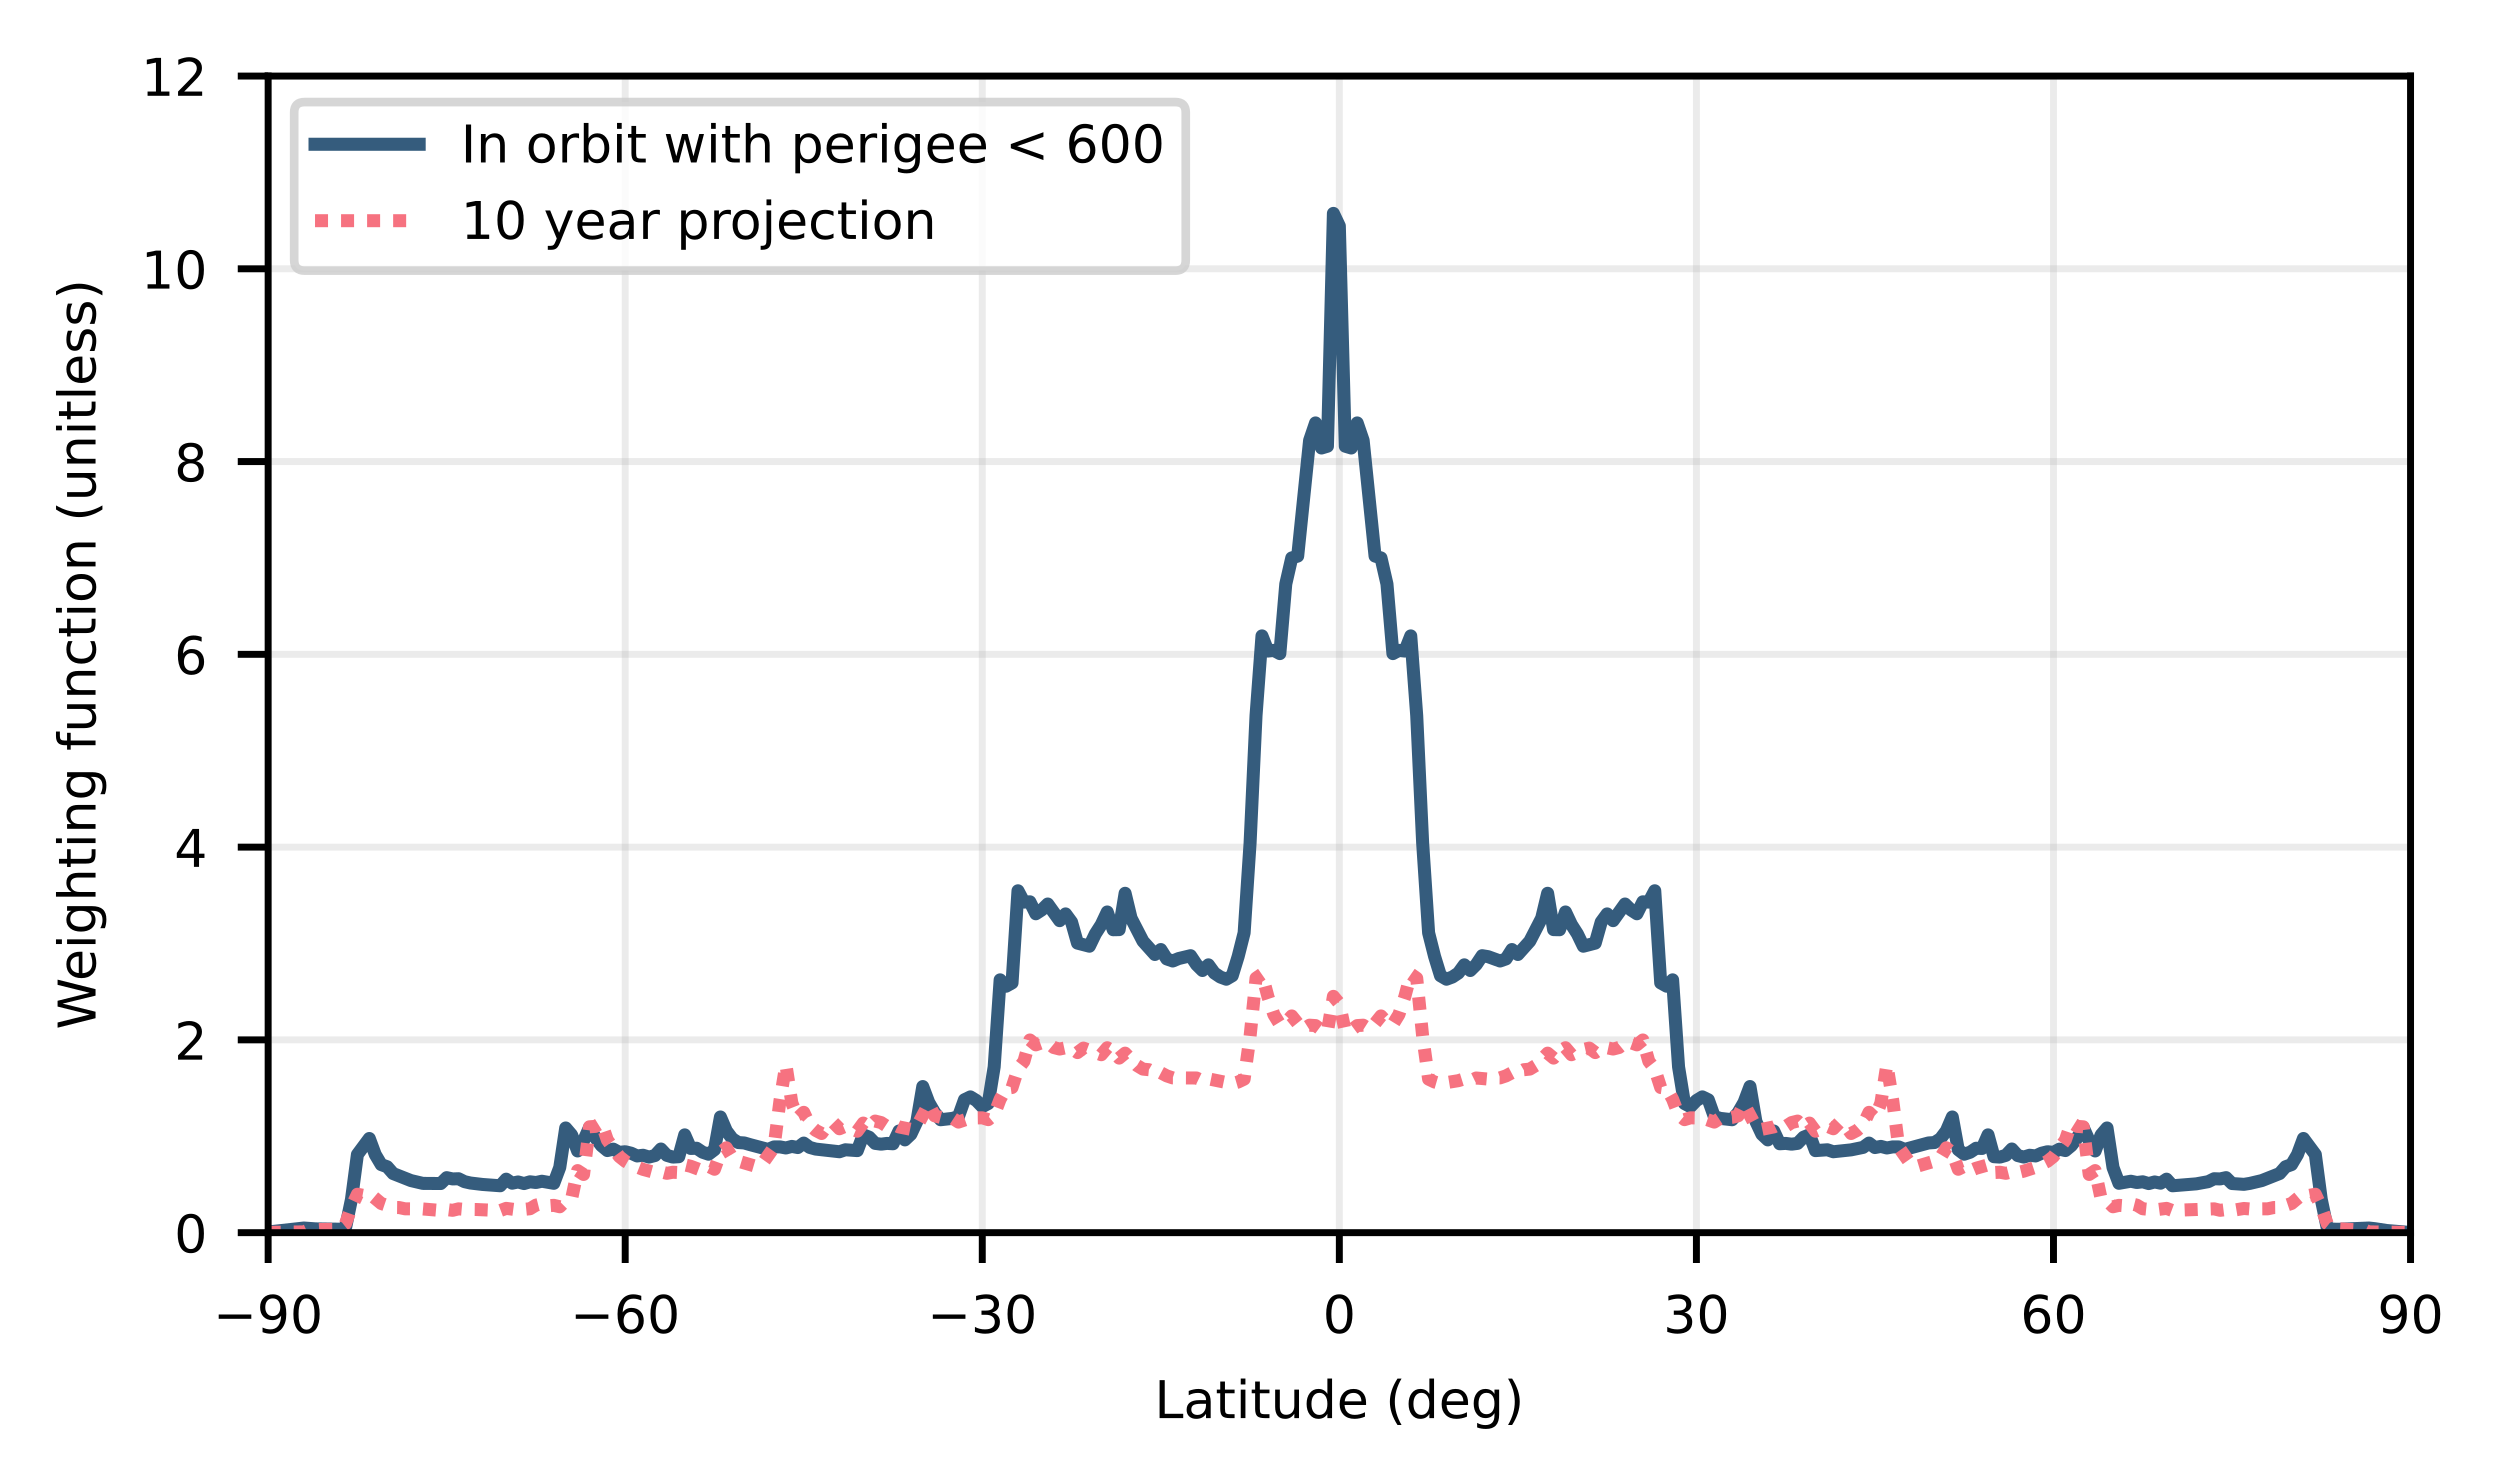 <?xml version="1.0" encoding="utf-8" standalone="no"?>
<!DOCTYPE svg PUBLIC "-//W3C//DTD SVG 1.1//EN"
  "http://www.w3.org/Graphics/SVG/1.1/DTD/svg11.dtd">
<!-- Created with matplotlib (https://matplotlib.org/) -->
<svg height="171pt" version="1.1" viewBox="0 0 288 171" width="288pt" xmlns="http://www.w3.org/2000/svg" xmlns:xlink="http://www.w3.org/1999/xlink">
 <defs>
  <style type="text/css">*{stroke-linecap:butt;stroke-linejoin:round;}</style>
 </defs>
 <g id="figure_1">
  <g id="patch_1">
   <path d="M 0 171 
L 288 171 
L 288 0 
L 0 0 
z
" style="fill:#ffffff;"/>
  </g>
  <g id="axes_1">
   <g id="patch_2">
    <path d="M 30.89 142 
L 277.695 142 
L 277.695 8.76 
L 30.89 8.76 
z
" style="fill:#ffffff;"/>
   </g>
   <g id="matplotlib.axis_1">
    <g id="xtick_1">
     <g id="line2d_1">
      <path clip-path="url(#pb567b0a0bd)" d="M 30.89 142 
L 30.89 8.76 
" style="fill:none;stroke:#b0b0b0;stroke-linecap:square;stroke-opacity:0.25;stroke-width:0.8;"/>
     </g>
     <g id="line2d_2">
      <defs>
       <path d="M 0 0 
L 0 3.5 
" id="m98fb3f2982" style="stroke:#000000;stroke-width:0.8;"/>
      </defs>
      <g>
       <use style="stroke:#000000;stroke-width:0.8;" x="30.89" xlink:href="#m98fb3f2982" y="142"/>
      </g>
     </g>
     <g id="text_1">
      <!-- −90 -->
      <g transform="translate(24.559 153.559)scale(0.06 -0.06)">
       <defs>
        <path d="M 10.594 35.5 
L 73.188 35.5 
L 73.188 27.203 
L 10.594 27.203 
z
" id="DejaVuSans-8722"/>
        <path d="M 10.984 1.516 
L 10.984 10.5 
Q 14.703 8.734 18.5 7.812 
Q 22.312 6.891 25.984 6.891 
Q 35.75 6.891 40.891 13.453 
Q 46.047 20.016 46.781 33.406 
Q 43.953 29.203 39.594 26.953 
Q 35.25 24.703 29.984 24.703 
Q 19.047 24.703 12.672 31.312 
Q 6.297 37.938 6.297 49.422 
Q 6.297 60.641 12.938 67.422 
Q 19.578 74.219 30.609 74.219 
Q 43.266 74.219 49.922 64.516 
Q 56.594 54.828 56.594 36.375 
Q 56.594 19.141 48.406 8.859 
Q 40.234 -1.422 26.422 -1.422 
Q 22.703 -1.422 18.891 -0.688 
Q 15.094 0.047 10.984 1.516 
z
M 30.609 32.422 
Q 37.25 32.422 41.125 36.953 
Q 45.016 41.5 45.016 49.422 
Q 45.016 57.281 41.125 61.844 
Q 37.25 66.406 30.609 66.406 
Q 23.969 66.406 20.094 61.844 
Q 16.219 57.281 16.219 49.422 
Q 16.219 41.5 20.094 36.953 
Q 23.969 32.422 30.609 32.422 
z
" id="DejaVuSans-57"/>
        <path d="M 31.781 66.406 
Q 24.172 66.406 20.328 58.906 
Q 16.5 51.422 16.5 36.375 
Q 16.5 21.391 20.328 13.891 
Q 24.172 6.391 31.781 6.391 
Q 39.453 6.391 43.281 13.891 
Q 47.125 21.391 47.125 36.375 
Q 47.125 51.422 43.281 58.906 
Q 39.453 66.406 31.781 66.406 
z
M 31.781 74.219 
Q 44.047 74.219 50.516 64.516 
Q 56.984 54.828 56.984 36.375 
Q 56.984 17.969 50.516 8.266 
Q 44.047 -1.422 31.781 -1.422 
Q 19.531 -1.422 13.062 8.266 
Q 6.594 17.969 6.594 36.375 
Q 6.594 54.828 13.062 64.516 
Q 19.531 74.219 31.781 74.219 
z
" id="DejaVuSans-48"/>
       </defs>
       <use xlink:href="#DejaVuSans-8722"/>
       <use x="83.789" xlink:href="#DejaVuSans-57"/>
       <use x="147.412" xlink:href="#DejaVuSans-48"/>
      </g>
     </g>
    </g>
    <g id="xtick_2">
     <g id="line2d_3">
      <path clip-path="url(#pb567b0a0bd)" d="M 72.024 142 
L 72.024 8.76 
" style="fill:none;stroke:#b0b0b0;stroke-linecap:square;stroke-opacity:0.25;stroke-width:0.8;"/>
     </g>
     <g id="line2d_4">
      <g>
       <use style="stroke:#000000;stroke-width:0.8;" x="72.024" xlink:href="#m98fb3f2982" y="142"/>
      </g>
     </g>
     <g id="text_2">
      <!-- −60 -->
      <g transform="translate(65.693 153.559)scale(0.06 -0.06)">
       <defs>
        <path d="M 33.016 40.375 
Q 26.375 40.375 22.484 35.828 
Q 18.609 31.297 18.609 23.391 
Q 18.609 15.531 22.484 10.953 
Q 26.375 6.391 33.016 6.391 
Q 39.656 6.391 43.531 10.953 
Q 47.406 15.531 47.406 23.391 
Q 47.406 31.297 43.531 35.828 
Q 39.656 40.375 33.016 40.375 
z
M 52.594 71.297 
L 52.594 62.312 
Q 48.875 64.062 45.094 64.984 
Q 41.312 65.922 37.594 65.922 
Q 27.828 65.922 22.672 59.328 
Q 17.531 52.734 16.797 39.406 
Q 19.672 43.656 24.016 45.922 
Q 28.375 48.188 33.594 48.188 
Q 44.578 48.188 50.953 41.516 
Q 57.328 34.859 57.328 23.391 
Q 57.328 12.156 50.688 5.359 
Q 44.047 -1.422 33.016 -1.422 
Q 20.359 -1.422 13.672 8.266 
Q 6.984 17.969 6.984 36.375 
Q 6.984 53.656 15.188 63.938 
Q 23.391 74.219 37.203 74.219 
Q 40.922 74.219 44.703 73.484 
Q 48.484 72.75 52.594 71.297 
z
" id="DejaVuSans-54"/>
       </defs>
       <use xlink:href="#DejaVuSans-8722"/>
       <use x="83.789" xlink:href="#DejaVuSans-54"/>
       <use x="147.412" xlink:href="#DejaVuSans-48"/>
      </g>
     </g>
    </g>
    <g id="xtick_3">
     <g id="line2d_5">
      <path clip-path="url(#pb567b0a0bd)" d="M 113.158 142 
L 113.158 8.76 
" style="fill:none;stroke:#b0b0b0;stroke-linecap:square;stroke-opacity:0.25;stroke-width:0.8;"/>
     </g>
     <g id="line2d_6">
      <g>
       <use style="stroke:#000000;stroke-width:0.8;" x="113.158" xlink:href="#m98fb3f2982" y="142"/>
      </g>
     </g>
     <g id="text_3">
      <!-- −30 -->
      <g transform="translate(106.827 153.559)scale(0.06 -0.06)">
       <defs>
        <path d="M 40.578 39.312 
Q 47.656 37.797 51.625 33 
Q 55.609 28.219 55.609 21.188 
Q 55.609 10.406 48.188 4.484 
Q 40.766 -1.422 27.094 -1.422 
Q 22.516 -1.422 17.656 -0.516 
Q 12.797 0.391 7.625 2.203 
L 7.625 11.719 
Q 11.719 9.328 16.594 8.109 
Q 21.484 6.891 26.812 6.891 
Q 36.078 6.891 40.938 10.547 
Q 45.797 14.203 45.797 21.188 
Q 45.797 27.641 41.281 31.266 
Q 36.766 34.906 28.719 34.906 
L 20.219 34.906 
L 20.219 43.016 
L 29.109 43.016 
Q 36.375 43.016 40.234 45.922 
Q 44.094 48.828 44.094 54.297 
Q 44.094 59.906 40.109 62.906 
Q 36.141 65.922 28.719 65.922 
Q 24.656 65.922 20.016 65.031 
Q 15.375 64.156 9.812 62.312 
L 9.812 71.094 
Q 15.438 72.656 20.344 73.438 
Q 25.25 74.219 29.594 74.219 
Q 40.828 74.219 47.359 69.109 
Q 53.906 64.016 53.906 55.328 
Q 53.906 49.266 50.438 45.094 
Q 46.969 40.922 40.578 39.312 
z
" id="DejaVuSans-51"/>
       </defs>
       <use xlink:href="#DejaVuSans-8722"/>
       <use x="83.789" xlink:href="#DejaVuSans-51"/>
       <use x="147.412" xlink:href="#DejaVuSans-48"/>
      </g>
     </g>
    </g>
    <g id="xtick_4">
     <g id="line2d_7">
      <path clip-path="url(#pb567b0a0bd)" d="M 154.292 142 
L 154.292 8.76 
" style="fill:none;stroke:#b0b0b0;stroke-linecap:square;stroke-opacity:0.25;stroke-width:0.8;"/>
     </g>
     <g id="line2d_8">
      <g>
       <use style="stroke:#000000;stroke-width:0.8;" x="154.292" xlink:href="#m98fb3f2982" y="142"/>
      </g>
     </g>
     <g id="text_4">
      <!-- 0 -->
      <g transform="translate(152.384 153.559)scale(0.06 -0.06)">
       <use xlink:href="#DejaVuSans-48"/>
      </g>
     </g>
    </g>
    <g id="xtick_5">
     <g id="line2d_9">
      <path clip-path="url(#pb567b0a0bd)" d="M 195.427 142 
L 195.427 8.76 
" style="fill:none;stroke:#b0b0b0;stroke-linecap:square;stroke-opacity:0.25;stroke-width:0.8;"/>
     </g>
     <g id="line2d_10">
      <g>
       <use style="stroke:#000000;stroke-width:0.8;" x="195.427" xlink:href="#m98fb3f2982" y="142"/>
      </g>
     </g>
     <g id="text_5">
      <!-- 30 -->
      <g transform="translate(191.609 153.559)scale(0.06 -0.06)">
       <use xlink:href="#DejaVuSans-51"/>
       <use x="63.623" xlink:href="#DejaVuSans-48"/>
      </g>
     </g>
    </g>
    <g id="xtick_6">
     <g id="line2d_11">
      <path clip-path="url(#pb567b0a0bd)" d="M 236.561 142 
L 236.561 8.76 
" style="fill:none;stroke:#b0b0b0;stroke-linecap:square;stroke-opacity:0.25;stroke-width:0.8;"/>
     </g>
     <g id="line2d_12">
      <g>
       <use style="stroke:#000000;stroke-width:0.8;" x="236.561" xlink:href="#m98fb3f2982" y="142"/>
      </g>
     </g>
     <g id="text_6">
      <!-- 60 -->
      <g transform="translate(232.743 153.559)scale(0.06 -0.06)">
       <use xlink:href="#DejaVuSans-54"/>
       <use x="63.623" xlink:href="#DejaVuSans-48"/>
      </g>
     </g>
    </g>
    <g id="xtick_7">
     <g id="line2d_13">
      <path clip-path="url(#pb567b0a0bd)" d="M 277.695 142 
L 277.695 8.76 
" style="fill:none;stroke:#b0b0b0;stroke-linecap:square;stroke-opacity:0.25;stroke-width:0.8;"/>
     </g>
     <g id="line2d_14">
      <g>
       <use style="stroke:#000000;stroke-width:0.8;" x="277.695" xlink:href="#m98fb3f2982" y="142"/>
      </g>
     </g>
     <g id="text_7">
      <!-- 90 -->
      <g transform="translate(273.877 153.559)scale(0.06 -0.06)">
       <use xlink:href="#DejaVuSans-57"/>
       <use x="63.623" xlink:href="#DejaVuSans-48"/>
      </g>
     </g>
    </g>
    <g id="text_8">
     <!-- Latitude (deg) -->
     <g transform="translate(132.996 163.366)scale(0.06 -0.06)">
      <defs>
       <path d="M 9.812 72.906 
L 19.672 72.906 
L 19.672 8.297 
L 55.172 8.297 
L 55.172 0 
L 9.812 0 
z
" id="DejaVuSans-76"/>
       <path d="M 34.281 27.484 
Q 23.391 27.484 19.188 25 
Q 14.984 22.516 14.984 16.5 
Q 14.984 11.719 18.141 8.906 
Q 21.297 6.109 26.703 6.109 
Q 34.188 6.109 38.703 11.406 
Q 43.219 16.703 43.219 25.484 
L 43.219 27.484 
z
M 52.203 31.203 
L 52.203 0 
L 43.219 0 
L 43.219 8.297 
Q 40.141 3.328 35.547 0.953 
Q 30.953 -1.422 24.312 -1.422 
Q 15.922 -1.422 10.953 3.297 
Q 6 8.016 6 15.922 
Q 6 25.141 12.172 29.828 
Q 18.359 34.516 30.609 34.516 
L 43.219 34.516 
L 43.219 35.406 
Q 43.219 41.609 39.141 45 
Q 35.062 48.391 27.688 48.391 
Q 23 48.391 18.547 47.266 
Q 14.109 46.141 10.016 43.891 
L 10.016 52.203 
Q 14.938 54.109 19.578 55.047 
Q 24.219 56 28.609 56 
Q 40.484 56 46.344 49.844 
Q 52.203 43.703 52.203 31.203 
z
" id="DejaVuSans-97"/>
       <path d="M 18.312 70.219 
L 18.312 54.688 
L 36.812 54.688 
L 36.812 47.703 
L 18.312 47.703 
L 18.312 18.016 
Q 18.312 11.328 20.141 9.422 
Q 21.969 7.516 27.594 7.516 
L 36.812 7.516 
L 36.812 0 
L 27.594 0 
Q 17.188 0 13.234 3.875 
Q 9.281 7.766 9.281 18.016 
L 9.281 47.703 
L 2.688 47.703 
L 2.688 54.688 
L 9.281 54.688 
L 9.281 70.219 
z
" id="DejaVuSans-116"/>
       <path d="M 9.422 54.688 
L 18.406 54.688 
L 18.406 0 
L 9.422 0 
z
M 9.422 75.984 
L 18.406 75.984 
L 18.406 64.594 
L 9.422 64.594 
z
" id="DejaVuSans-105"/>
       <path d="M 8.5 21.578 
L 8.5 54.688 
L 17.484 54.688 
L 17.484 21.922 
Q 17.484 14.156 20.5 10.266 
Q 23.531 6.391 29.594 6.391 
Q 36.859 6.391 41.078 11.031 
Q 45.312 15.672 45.312 23.688 
L 45.312 54.688 
L 54.297 54.688 
L 54.297 0 
L 45.312 0 
L 45.312 8.406 
Q 42.047 3.422 37.719 1 
Q 33.406 -1.422 27.688 -1.422 
Q 18.266 -1.422 13.375 4.438 
Q 8.5 10.297 8.5 21.578 
z
M 31.109 56 
z
" id="DejaVuSans-117"/>
       <path d="M 45.406 46.391 
L 45.406 75.984 
L 54.391 75.984 
L 54.391 0 
L 45.406 0 
L 45.406 8.203 
Q 42.578 3.328 38.25 0.953 
Q 33.938 -1.422 27.875 -1.422 
Q 17.969 -1.422 11.734 6.484 
Q 5.516 14.406 5.516 27.297 
Q 5.516 40.188 11.734 48.094 
Q 17.969 56 27.875 56 
Q 33.938 56 38.25 53.625 
Q 42.578 51.266 45.406 46.391 
z
M 14.797 27.297 
Q 14.797 17.391 18.875 11.75 
Q 22.953 6.109 30.078 6.109 
Q 37.203 6.109 41.297 11.75 
Q 45.406 17.391 45.406 27.297 
Q 45.406 37.203 41.297 42.844 
Q 37.203 48.484 30.078 48.484 
Q 22.953 48.484 18.875 42.844 
Q 14.797 37.203 14.797 27.297 
z
" id="DejaVuSans-100"/>
       <path d="M 56.203 29.594 
L 56.203 25.203 
L 14.891 25.203 
Q 15.484 15.922 20.484 11.062 
Q 25.484 6.203 34.422 6.203 
Q 39.594 6.203 44.453 7.469 
Q 49.312 8.734 54.109 11.281 
L 54.109 2.781 
Q 49.266 0.734 44.188 -0.344 
Q 39.109 -1.422 33.891 -1.422 
Q 20.797 -1.422 13.156 6.188 
Q 5.516 13.812 5.516 26.812 
Q 5.516 40.234 12.766 48.109 
Q 20.016 56 32.328 56 
Q 43.359 56 49.781 48.891 
Q 56.203 41.797 56.203 29.594 
z
M 47.219 32.234 
Q 47.125 39.594 43.094 43.984 
Q 39.062 48.391 32.422 48.391 
Q 24.906 48.391 20.391 44.141 
Q 15.875 39.891 15.188 32.172 
z
" id="DejaVuSans-101"/>
       <path id="DejaVuSans-32"/>
       <path d="M 31 75.875 
Q 24.469 64.656 21.281 53.656 
Q 18.109 42.672 18.109 31.391 
Q 18.109 20.125 21.312 9.062 
Q 24.516 -2 31 -13.188 
L 23.188 -13.188 
Q 15.875 -1.703 12.234 9.375 
Q 8.594 20.453 8.594 31.391 
Q 8.594 42.281 12.203 53.312 
Q 15.828 64.359 23.188 75.875 
z
" id="DejaVuSans-40"/>
       <path d="M 45.406 27.984 
Q 45.406 37.75 41.375 43.109 
Q 37.359 48.484 30.078 48.484 
Q 22.859 48.484 18.828 43.109 
Q 14.797 37.75 14.797 27.984 
Q 14.797 18.266 18.828 12.891 
Q 22.859 7.516 30.078 7.516 
Q 37.359 7.516 41.375 12.891 
Q 45.406 18.266 45.406 27.984 
z
M 54.391 6.781 
Q 54.391 -7.172 48.188 -13.984 
Q 42 -20.797 29.203 -20.797 
Q 24.469 -20.797 20.266 -20.094 
Q 16.062 -19.391 12.109 -17.922 
L 12.109 -9.188 
Q 16.062 -11.328 19.922 -12.344 
Q 23.781 -13.375 27.781 -13.375 
Q 36.625 -13.375 41.016 -8.766 
Q 45.406 -4.156 45.406 5.172 
L 45.406 9.625 
Q 42.625 4.781 38.281 2.391 
Q 33.938 0 27.875 0 
Q 17.828 0 11.672 7.656 
Q 5.516 15.328 5.516 27.984 
Q 5.516 40.672 11.672 48.328 
Q 17.828 56 27.875 56 
Q 33.938 56 38.281 53.609 
Q 42.625 51.219 45.406 46.391 
L 45.406 54.688 
L 54.391 54.688 
z
" id="DejaVuSans-103"/>
       <path d="M 8.016 75.875 
L 15.828 75.875 
Q 23.141 64.359 26.781 53.312 
Q 30.422 42.281 30.422 31.391 
Q 30.422 20.453 26.781 9.375 
Q 23.141 -1.703 15.828 -13.188 
L 8.016 -13.188 
Q 14.5 -2 17.703 9.062 
Q 20.906 20.125 20.906 31.391 
Q 20.906 42.672 17.703 53.656 
Q 14.5 64.656 8.016 75.875 
z
" id="DejaVuSans-41"/>
      </defs>
      <use xlink:href="#DejaVuSans-76"/>
      <use x="55.713" xlink:href="#DejaVuSans-97"/>
      <use x="116.992" xlink:href="#DejaVuSans-116"/>
      <use x="156.201" xlink:href="#DejaVuSans-105"/>
      <use x="183.984" xlink:href="#DejaVuSans-116"/>
      <use x="223.193" xlink:href="#DejaVuSans-117"/>
      <use x="286.572" xlink:href="#DejaVuSans-100"/>
      <use x="350.049" xlink:href="#DejaVuSans-101"/>
      <use x="411.572" xlink:href="#DejaVuSans-32"/>
      <use x="443.359" xlink:href="#DejaVuSans-40"/>
      <use x="482.373" xlink:href="#DejaVuSans-100"/>
      <use x="545.85" xlink:href="#DejaVuSans-101"/>
      <use x="607.373" xlink:href="#DejaVuSans-103"/>
      <use x="670.85" xlink:href="#DejaVuSans-41"/>
     </g>
    </g>
   </g>
   <g id="matplotlib.axis_2">
    <g id="ytick_1">
     <g id="line2d_15">
      <path clip-path="url(#pb567b0a0bd)" d="M 30.89 142 
L 277.695 142 
" style="fill:none;stroke:#b0b0b0;stroke-linecap:square;stroke-opacity:0.25;stroke-width:0.8;"/>
     </g>
     <g id="line2d_16">
      <defs>
       <path d="M 0 0 
L -3.5 0 
" id="mcb03ebfccc" style="stroke:#000000;stroke-width:0.8;"/>
      </defs>
      <g>
       <use style="stroke:#000000;stroke-width:0.8;" x="30.89" xlink:href="#mcb03ebfccc" y="142"/>
      </g>
     </g>
     <g id="text_9">
      <!-- 0 -->
      <g transform="translate(20.073 144.28)scale(0.06 -0.06)">
       <use xlink:href="#DejaVuSans-48"/>
      </g>
     </g>
    </g>
    <g id="ytick_2">
     <g id="line2d_17">
      <path clip-path="url(#pb567b0a0bd)" d="M 30.89 119.793 
L 277.695 119.793 
" style="fill:none;stroke:#b0b0b0;stroke-linecap:square;stroke-opacity:0.25;stroke-width:0.8;"/>
     </g>
     <g id="line2d_18">
      <g>
       <use style="stroke:#000000;stroke-width:0.8;" x="30.89" xlink:href="#mcb03ebfccc" y="119.793"/>
      </g>
     </g>
     <g id="text_10">
      <!-- 2 -->
      <g transform="translate(20.073 122.073)scale(0.06 -0.06)">
       <defs>
        <path d="M 19.188 8.297 
L 53.609 8.297 
L 53.609 0 
L 7.328 0 
L 7.328 8.297 
Q 12.938 14.109 22.625 23.891 
Q 32.328 33.688 34.812 36.531 
Q 39.547 41.844 41.422 45.531 
Q 43.312 49.219 43.312 52.781 
Q 43.312 58.594 39.234 62.25 
Q 35.156 65.922 28.609 65.922 
Q 23.969 65.922 18.812 64.312 
Q 13.672 62.703 7.812 59.422 
L 7.812 69.391 
Q 13.766 71.781 18.938 73 
Q 24.125 74.219 28.422 74.219 
Q 39.75 74.219 46.484 68.547 
Q 53.219 62.891 53.219 53.422 
Q 53.219 48.922 51.531 44.891 
Q 49.859 40.875 45.406 35.406 
Q 44.188 33.984 37.641 27.219 
Q 31.109 20.453 19.188 8.297 
z
" id="DejaVuSans-50"/>
       </defs>
       <use xlink:href="#DejaVuSans-50"/>
      </g>
     </g>
    </g>
    <g id="ytick_3">
     <g id="line2d_19">
      <path clip-path="url(#pb567b0a0bd)" d="M 30.89 97.587 
L 277.695 97.587 
" style="fill:none;stroke:#b0b0b0;stroke-linecap:square;stroke-opacity:0.25;stroke-width:0.8;"/>
     </g>
     <g id="line2d_20">
      <g>
       <use style="stroke:#000000;stroke-width:0.8;" x="30.89" xlink:href="#mcb03ebfccc" y="97.587"/>
      </g>
     </g>
     <g id="text_11">
      <!-- 4 -->
      <g transform="translate(20.073 99.866)scale(0.06 -0.06)">
       <defs>
        <path d="M 37.797 64.312 
L 12.891 25.391 
L 37.797 25.391 
z
M 35.203 72.906 
L 47.609 72.906 
L 47.609 25.391 
L 58.016 25.391 
L 58.016 17.188 
L 47.609 17.188 
L 47.609 0 
L 37.797 0 
L 37.797 17.188 
L 4.891 17.188 
L 4.891 26.703 
z
" id="DejaVuSans-52"/>
       </defs>
       <use xlink:href="#DejaVuSans-52"/>
      </g>
     </g>
    </g>
    <g id="ytick_4">
     <g id="line2d_21">
      <path clip-path="url(#pb567b0a0bd)" d="M 30.89 75.38 
L 277.695 75.38 
" style="fill:none;stroke:#b0b0b0;stroke-linecap:square;stroke-opacity:0.25;stroke-width:0.8;"/>
     </g>
     <g id="line2d_22">
      <g>
       <use style="stroke:#000000;stroke-width:0.8;" x="30.89" xlink:href="#mcb03ebfccc" y="75.38"/>
      </g>
     </g>
     <g id="text_12">
      <!-- 6 -->
      <g transform="translate(20.073 77.66)scale(0.06 -0.06)">
       <use xlink:href="#DejaVuSans-54"/>
      </g>
     </g>
    </g>
    <g id="ytick_5">
     <g id="line2d_23">
      <path clip-path="url(#pb567b0a0bd)" d="M 30.89 53.173 
L 277.695 53.173 
" style="fill:none;stroke:#b0b0b0;stroke-linecap:square;stroke-opacity:0.25;stroke-width:0.8;"/>
     </g>
     <g id="line2d_24">
      <g>
       <use style="stroke:#000000;stroke-width:0.8;" x="30.89" xlink:href="#mcb03ebfccc" y="53.173"/>
      </g>
     </g>
     <g id="text_13">
      <!-- 8 -->
      <g transform="translate(20.073 55.453)scale(0.06 -0.06)">
       <defs>
        <path d="M 31.781 34.625 
Q 24.75 34.625 20.719 30.859 
Q 16.703 27.094 16.703 20.516 
Q 16.703 13.922 20.719 10.156 
Q 24.75 6.391 31.781 6.391 
Q 38.812 6.391 42.859 10.172 
Q 46.922 13.969 46.922 20.516 
Q 46.922 27.094 42.891 30.859 
Q 38.875 34.625 31.781 34.625 
z
M 21.922 38.812 
Q 15.578 40.375 12.031 44.719 
Q 8.5 49.078 8.5 55.328 
Q 8.5 64.062 14.719 69.141 
Q 20.953 74.219 31.781 74.219 
Q 42.672 74.219 48.875 69.141 
Q 55.078 64.062 55.078 55.328 
Q 55.078 49.078 51.531 44.719 
Q 48 40.375 41.703 38.812 
Q 48.828 37.156 52.797 32.312 
Q 56.781 27.484 56.781 20.516 
Q 56.781 9.906 50.312 4.234 
Q 43.844 -1.422 31.781 -1.422 
Q 19.734 -1.422 13.25 4.234 
Q 6.781 9.906 6.781 20.516 
Q 6.781 27.484 10.781 32.312 
Q 14.797 37.156 21.922 38.812 
z
M 18.312 54.391 
Q 18.312 48.734 21.844 45.562 
Q 25.391 42.391 31.781 42.391 
Q 38.141 42.391 41.719 45.562 
Q 45.312 48.734 45.312 54.391 
Q 45.312 60.062 41.719 63.234 
Q 38.141 66.406 31.781 66.406 
Q 25.391 66.406 21.844 63.234 
Q 18.312 60.062 18.312 54.391 
z
" id="DejaVuSans-56"/>
       </defs>
       <use xlink:href="#DejaVuSans-56"/>
      </g>
     </g>
    </g>
    <g id="ytick_6">
     <g id="line2d_25">
      <path clip-path="url(#pb567b0a0bd)" d="M 30.89 30.967 
L 277.695 30.967 
" style="fill:none;stroke:#b0b0b0;stroke-linecap:square;stroke-opacity:0.25;stroke-width:0.8;"/>
     </g>
     <g id="line2d_26">
      <g>
       <use style="stroke:#000000;stroke-width:0.8;" x="30.89" xlink:href="#mcb03ebfccc" y="30.967"/>
      </g>
     </g>
     <g id="text_14">
      <!-- 10 -->
      <g transform="translate(16.255 33.246)scale(0.06 -0.06)">
       <defs>
        <path d="M 12.406 8.297 
L 28.516 8.297 
L 28.516 63.922 
L 10.984 60.406 
L 10.984 69.391 
L 28.422 72.906 
L 38.281 72.906 
L 38.281 8.297 
L 54.391 8.297 
L 54.391 0 
L 12.406 0 
z
" id="DejaVuSans-49"/>
       </defs>
       <use xlink:href="#DejaVuSans-49"/>
       <use x="63.623" xlink:href="#DejaVuSans-48"/>
      </g>
     </g>
    </g>
    <g id="ytick_7">
     <g id="line2d_27">
      <path clip-path="url(#pb567b0a0bd)" d="M 30.89 8.76 
L 277.695 8.76 
" style="fill:none;stroke:#b0b0b0;stroke-linecap:square;stroke-opacity:0.25;stroke-width:0.8;"/>
     </g>
     <g id="line2d_28">
      <g>
       <use style="stroke:#000000;stroke-width:0.8;" x="30.89" xlink:href="#mcb03ebfccc" y="8.76"/>
      </g>
     </g>
     <g id="text_15">
      <!-- 12 -->
      <g transform="translate(16.255 11.04)scale(0.06 -0.06)">
       <use xlink:href="#DejaVuSans-49"/>
       <use x="63.623" xlink:href="#DejaVuSans-50"/>
      </g>
     </g>
    </g>
    <g id="text_16">
     <!-- Weighting function (unitless) -->
     <g transform="translate(11.007 118.59)rotate(-90)scale(0.06 -0.06)">
      <defs>
       <path d="M 3.328 72.906 
L 13.281 72.906 
L 28.609 11.281 
L 43.891 72.906 
L 54.984 72.906 
L 70.312 11.281 
L 85.594 72.906 
L 95.609 72.906 
L 77.297 0 
L 64.891 0 
L 49.516 63.281 
L 33.984 0 
L 21.578 0 
z
" id="DejaVuSans-87"/>
       <path d="M 54.891 33.016 
L 54.891 0 
L 45.906 0 
L 45.906 32.719 
Q 45.906 40.484 42.875 44.328 
Q 39.844 48.188 33.797 48.188 
Q 26.516 48.188 22.312 43.547 
Q 18.109 38.922 18.109 30.906 
L 18.109 0 
L 9.078 0 
L 9.078 75.984 
L 18.109 75.984 
L 18.109 46.188 
Q 21.344 51.125 25.703 53.562 
Q 30.078 56 35.797 56 
Q 45.219 56 50.047 50.172 
Q 54.891 44.344 54.891 33.016 
z
" id="DejaVuSans-104"/>
       <path d="M 54.891 33.016 
L 54.891 0 
L 45.906 0 
L 45.906 32.719 
Q 45.906 40.484 42.875 44.328 
Q 39.844 48.188 33.797 48.188 
Q 26.516 48.188 22.312 43.547 
Q 18.109 38.922 18.109 30.906 
L 18.109 0 
L 9.078 0 
L 9.078 54.688 
L 18.109 54.688 
L 18.109 46.188 
Q 21.344 51.125 25.703 53.562 
Q 30.078 56 35.797 56 
Q 45.219 56 50.047 50.172 
Q 54.891 44.344 54.891 33.016 
z
" id="DejaVuSans-110"/>
       <path d="M 37.109 75.984 
L 37.109 68.5 
L 28.516 68.5 
Q 23.688 68.5 21.797 66.547 
Q 19.922 64.594 19.922 59.516 
L 19.922 54.688 
L 34.719 54.688 
L 34.719 47.703 
L 19.922 47.703 
L 19.922 0 
L 10.891 0 
L 10.891 47.703 
L 2.297 47.703 
L 2.297 54.688 
L 10.891 54.688 
L 10.891 58.5 
Q 10.891 67.625 15.141 71.797 
Q 19.391 75.984 28.609 75.984 
z
" id="DejaVuSans-102"/>
       <path d="M 48.781 52.594 
L 48.781 44.188 
Q 44.969 46.297 41.141 47.344 
Q 37.312 48.391 33.406 48.391 
Q 24.656 48.391 19.812 42.844 
Q 14.984 37.312 14.984 27.297 
Q 14.984 17.281 19.812 11.734 
Q 24.656 6.203 33.406 6.203 
Q 37.312 6.203 41.141 7.25 
Q 44.969 8.297 48.781 10.406 
L 48.781 2.094 
Q 45.016 0.344 40.984 -0.531 
Q 36.969 -1.422 32.422 -1.422 
Q 20.062 -1.422 12.781 6.344 
Q 5.516 14.109 5.516 27.297 
Q 5.516 40.672 12.859 48.328 
Q 20.219 56 33.016 56 
Q 37.156 56 41.109 55.141 
Q 45.062 54.297 48.781 52.594 
z
" id="DejaVuSans-99"/>
       <path d="M 30.609 48.391 
Q 23.391 48.391 19.188 42.75 
Q 14.984 37.109 14.984 27.297 
Q 14.984 17.484 19.156 11.844 
Q 23.344 6.203 30.609 6.203 
Q 37.797 6.203 41.984 11.859 
Q 46.188 17.531 46.188 27.297 
Q 46.188 37.016 41.984 42.703 
Q 37.797 48.391 30.609 48.391 
z
M 30.609 56 
Q 42.328 56 49.016 48.375 
Q 55.719 40.766 55.719 27.297 
Q 55.719 13.875 49.016 6.219 
Q 42.328 -1.422 30.609 -1.422 
Q 18.844 -1.422 12.172 6.219 
Q 5.516 13.875 5.516 27.297 
Q 5.516 40.766 12.172 48.375 
Q 18.844 56 30.609 56 
z
" id="DejaVuSans-111"/>
       <path d="M 9.422 75.984 
L 18.406 75.984 
L 18.406 0 
L 9.422 0 
z
" id="DejaVuSans-108"/>
       <path d="M 44.281 53.078 
L 44.281 44.578 
Q 40.484 46.531 36.375 47.5 
Q 32.281 48.484 27.875 48.484 
Q 21.188 48.484 17.844 46.438 
Q 14.5 44.391 14.5 40.281 
Q 14.5 37.156 16.891 35.375 
Q 19.281 33.594 26.516 31.984 
L 29.594 31.297 
Q 39.156 29.25 43.188 25.516 
Q 47.219 21.781 47.219 15.094 
Q 47.219 7.469 41.188 3.016 
Q 35.156 -1.422 24.609 -1.422 
Q 20.219 -1.422 15.453 -0.562 
Q 10.688 0.297 5.422 2 
L 5.422 11.281 
Q 10.406 8.688 15.234 7.391 
Q 20.062 6.109 24.812 6.109 
Q 31.156 6.109 34.562 8.281 
Q 37.984 10.453 37.984 14.406 
Q 37.984 18.062 35.516 20.016 
Q 33.062 21.969 24.703 23.781 
L 21.578 24.516 
Q 13.234 26.266 9.516 29.906 
Q 5.812 33.547 5.812 39.891 
Q 5.812 47.609 11.281 51.797 
Q 16.75 56 26.812 56 
Q 31.781 56 36.172 55.266 
Q 40.578 54.547 44.281 53.078 
z
" id="DejaVuSans-115"/>
      </defs>
      <use xlink:href="#DejaVuSans-87"/>
      <use x="93.002" xlink:href="#DejaVuSans-101"/>
      <use x="154.525" xlink:href="#DejaVuSans-105"/>
      <use x="182.309" xlink:href="#DejaVuSans-103"/>
      <use x="245.785" xlink:href="#DejaVuSans-104"/>
      <use x="309.164" xlink:href="#DejaVuSans-116"/>
      <use x="348.373" xlink:href="#DejaVuSans-105"/>
      <use x="376.156" xlink:href="#DejaVuSans-110"/>
      <use x="439.535" xlink:href="#DejaVuSans-103"/>
      <use x="503.012" xlink:href="#DejaVuSans-32"/>
      <use x="534.799" xlink:href="#DejaVuSans-102"/>
      <use x="570.004" xlink:href="#DejaVuSans-117"/>
      <use x="633.383" xlink:href="#DejaVuSans-110"/>
      <use x="696.762" xlink:href="#DejaVuSans-99"/>
      <use x="751.742" xlink:href="#DejaVuSans-116"/>
      <use x="790.951" xlink:href="#DejaVuSans-105"/>
      <use x="818.734" xlink:href="#DejaVuSans-111"/>
      <use x="879.916" xlink:href="#DejaVuSans-110"/>
      <use x="943.295" xlink:href="#DejaVuSans-32"/>
      <use x="975.082" xlink:href="#DejaVuSans-40"/>
      <use x="1014.096" xlink:href="#DejaVuSans-117"/>
      <use x="1077.475" xlink:href="#DejaVuSans-110"/>
      <use x="1140.854" xlink:href="#DejaVuSans-105"/>
      <use x="1168.637" xlink:href="#DejaVuSans-116"/>
      <use x="1207.846" xlink:href="#DejaVuSans-108"/>
      <use x="1235.629" xlink:href="#DejaVuSans-101"/>
      <use x="1297.152" xlink:href="#DejaVuSans-115"/>
      <use x="1349.252" xlink:href="#DejaVuSans-115"/>
      <use x="1401.352" xlink:href="#DejaVuSans-41"/>
     </g>
    </g>
   </g>
   <g id="line2d_29">
    <path clip-path="url(#pb567b0a0bd)" d="M 277.009 141.926 
L 274.953 141.755 
L 273.582 141.544 
L 272.896 141.469 
L 269.468 141.609 
L 268.783 141.603 
L 268.097 141.466 
L 267.411 138.174 
L 266.726 133.001 
L 265.355 131.154 
L 264.669 133.004 
L 263.984 134.162 
L 263.298 134.41 
L 262.612 135.191 
L 260.556 136.004 
L 259.185 136.326 
L 258.499 136.437 
L 257.128 136.343 
L 256.442 135.664 
L 255.757 135.813 
L 255.071 135.79 
L 254.386 136.129 
L 253.014 136.379 
L 250.272 136.602 
L 249.587 135.841 
L 248.901 136.304 
L 248.216 136.161 
L 247.53 136.346 
L 246.844 136.143 
L 246.159 136.225 
L 245.473 136.079 
L 244.102 136.317 
L 243.417 134.49 
L 242.731 129.942 
L 242.045 130.746 
L 241.36 132.589 
L 240.674 131.412 
L 239.989 129.887 
L 239.303 131.065 
L 238.618 131.976 
L 237.932 132.544 
L 237.246 132.382 
L 236.561 132.753 
L 235.875 132.68 
L 235.19 132.849 
L 234.504 133.166 
L 233.819 133.085 
L 233.133 133.295 
L 232.447 133.12 
L 231.762 132.365 
L 231.076 133.097 
L 230.391 133.297 
L 229.705 133.253 
L 229.02 130.737 
L 228.334 132.302 
L 227.648 132.277 
L 226.963 132.735 
L 226.277 132.966 
L 225.592 132.444 
L 224.906 128.676 
L 224.221 130.276 
L 223.535 131.185 
L 222.849 131.621 
L 222.164 131.668 
L 219.422 132.411 
L 218.736 132.128 
L 218.05 132.121 
L 217.365 132.247 
L 216.679 132.066 
L 215.994 132.198 
L 215.308 131.683 
L 214.623 132.182 
L 213.251 132.464 
L 211.195 132.682 
L 210.509 132.454 
L 209.138 132.552 
L 208.452 130.728 
L 207.767 131.007 
L 207.081 131.718 
L 206.396 131.808 
L 205.71 131.721 
L 205.025 131.763 
L 204.339 130.295 
L 203.654 131.316 
L 202.968 130.669 
L 202.282 129.208 
L 201.597 125.168 
L 200.911 126.989 
L 200.226 128.181 
L 199.54 128.994 
L 198.169 128.836 
L 197.483 128.622 
L 196.798 126.695 
L 196.112 126.361 
L 195.427 126.78 
L 194.741 127.491 
L 194.056 127.126 
L 193.37 122.903 
L 192.684 112.878 
L 191.999 113.612 
L 191.313 113.231 
L 190.628 102.616 
L 189.942 103.921 
L 189.257 103.889 
L 188.571 105.266 
L 187.885 104.82 
L 187.2 104.143 
L 185.829 106.059 
L 185.143 105.283 
L 184.458 106.218 
L 183.772 108.648 
L 182.401 109.005 
L 181.715 107.586 
L 181.03 106.513 
L 180.344 105.06 
L 179.659 107.106 
L 178.973 107.092 
L 178.287 102.908 
L 177.602 105.765 
L 176.231 108.426 
L 174.86 109.956 
L 174.174 109.387 
L 173.488 110.467 
L 172.803 110.707 
L 171.432 110.209 
L 170.746 110.095 
L 170.061 111.122 
L 169.375 111.803 
L 168.689 111.149 
L 168.004 112.094 
L 167.318 112.552 
L 166.633 112.807 
L 165.947 112.406 
L 165.262 110.179 
L 164.576 107.464 
L 163.89 97.125 
L 163.205 82.428 
L 162.519 73.256 
L 161.834 74.997 
L 161.148 74.92 
L 160.463 75.295 
L 159.777 67.276 
L 159.091 64.273 
L 158.406 64.06 
L 157.035 50.735 
L 156.349 48.722 
L 155.664 51.609 
L 154.978 51.406 
L 154.292 26.029 
L 153.607 24.583 
L 152.921 51.406 
L 152.236 51.609 
L 151.55 48.722 
L 150.865 50.736 
L 149.494 64.06 
L 148.808 64.273 
L 148.122 67.276 
L 147.437 75.295 
L 146.751 74.92 
L 146.066 74.997 
L 145.38 73.256 
L 144.695 82.428 
L 144.009 97.126 
L 143.323 107.463 
L 142.638 110.179 
L 141.952 112.406 
L 141.267 112.807 
L 140.581 112.552 
L 139.896 112.094 
L 139.21 111.15 
L 138.524 111.802 
L 137.839 111.122 
L 137.153 110.095 
L 135.782 110.424 
L 135.097 110.707 
L 134.411 110.467 
L 133.725 109.387 
L 133.04 109.956 
L 131.669 108.426 
L 130.298 105.765 
L 129.612 102.908 
L 128.926 107.092 
L 128.241 107.106 
L 127.555 105.06 
L 126.87 106.514 
L 126.184 107.586 
L 125.499 109.004 
L 124.127 108.648 
L 123.442 106.218 
L 122.756 105.283 
L 122.071 106.06 
L 120.7 104.143 
L 120.014 104.819 
L 119.328 105.266 
L 118.643 103.889 
L 117.957 103.921 
L 117.272 102.619 
L 116.586 113.229 
L 115.901 113.612 
L 115.215 112.878 
L 114.529 122.903 
L 113.844 127.126 
L 113.158 127.491 
L 112.473 126.78 
L 111.787 126.362 
L 111.102 126.694 
L 110.416 128.622 
L 109.73 128.836 
L 108.359 128.994 
L 107.674 128.181 
L 106.988 126.989 
L 106.303 125.171 
L 105.617 129.206 
L 104.931 130.669 
L 104.246 131.316 
L 103.56 130.295 
L 102.875 131.763 
L 102.189 131.721 
L 101.504 131.808 
L 100.818 131.718 
L 100.133 131.007 
L 99.447 130.729 
L 98.761 132.551 
L 97.39 132.454 
L 96.705 132.682 
L 93.962 132.373 
L 93.277 132.182 
L 92.591 131.683 
L 91.906 132.198 
L 91.22 132.066 
L 90.535 132.247 
L 89.849 132.121 
L 89.163 132.128 
L 88.478 132.411 
L 86.421 131.867 
L 85.736 131.668 
L 85.05 131.621 
L 84.364 131.185 
L 83.679 130.276 
L 82.993 128.676 
L 82.308 132.444 
L 81.622 132.966 
L 80.937 132.735 
L 80.251 132.277 
L 79.565 132.302 
L 78.88 130.737 
L 78.194 133.253 
L 77.509 133.297 
L 76.823 133.097 
L 76.138 132.367 
L 75.452 133.117 
L 74.766 133.295 
L 74.081 133.085 
L 73.395 133.166 
L 72.71 132.849 
L 72.024 132.68 
L 71.339 132.753 
L 70.653 132.382 
L 69.967 132.544 
L 69.282 131.976 
L 68.596 131.065 
L 67.911 129.887 
L 67.225 131.412 
L 66.54 132.589 
L 65.854 130.746 
L 65.168 129.942 
L 64.483 134.49 
L 63.797 136.317 
L 62.426 136.079 
L 61.741 136.225 
L 61.055 136.143 
L 60.369 136.346 
L 59.684 136.161 
L 58.998 136.304 
L 58.313 135.842 
L 57.627 136.6 
L 55.571 136.448 
L 54.199 136.284 
L 53.514 136.129 
L 52.828 135.79 
L 52.143 135.813 
L 51.457 135.666 
L 50.772 136.342 
L 48.715 136.326 
L 47.344 136.004 
L 45.287 135.191 
L 44.601 134.41 
L 43.916 134.162 
L 43.23 133.004 
L 42.545 131.155 
L 41.174 133.001 
L 40.488 138.172 
L 39.802 141.466 
L 39.117 141.603 
L 36.375 141.565 
L 35.003 141.469 
L 30.89 141.926 
L 30.89 141.926 
" style="fill:none;stroke:#355c7d;stroke-linecap:square;stroke-width:1.5;"/>
   </g>
   <g id="line2d_30">
    <path clip-path="url(#pb567b0a0bd)" d="M 277.009 141.97 
L 272.896 141.912 
L 272.21 141.609 
L 271.525 141.683 
L 268.783 141.517 
L 268.097 140.969 
L 267.411 139.049 
L 266.726 137.577 
L 266.04 137.705 
L 265.355 137.493 
L 263.984 138.639 
L 262.612 139.101 
L 261.927 139.109 
L 261.241 139.255 
L 259.185 139.272 
L 258.499 139.216 
L 257.128 139.446 
L 256.442 139.344 
L 255.757 139.429 
L 255.071 139.259 
L 253.014 139.336 
L 250.958 139.41 
L 250.272 139.46 
L 249.587 139.204 
L 248.216 139.386 
L 246.844 139.249 
L 246.159 138.832 
L 245.473 138.66 
L 244.788 138.906 
L 244.102 138.856 
L 243.417 139.02 
L 242.731 138.34 
L 242.045 138.071 
L 241.36 134.852 
L 240.674 135.297 
L 239.989 129.807 
L 239.303 129.759 
L 238.618 129.331 
L 237.932 131.33 
L 236.561 133.228 
L 235.875 133.775 
L 234.504 134.469 
L 233.133 134.917 
L 232.447 135.082 
L 231.762 134.992 
L 231.076 135.167 
L 230.391 135.043 
L 229.705 135.076 
L 229.02 134.192 
L 227.648 134.583 
L 226.963 134.866 
L 226.277 134.359 
L 225.592 134.699 
L 224.906 132.796 
L 224.221 132.227 
L 223.535 133.376 
L 222.849 133.762 
L 220.793 134.371 
L 220.107 134.097 
L 218.736 132.159 
L 218.05 126.824 
L 217.365 122.648 
L 216.679 127.055 
L 215.994 128.787 
L 215.308 128.142 
L 214.623 129.605 
L 213.937 130.217 
L 213.251 130.577 
L 212.566 129.626 
L 211.88 129.334 
L 211.195 130.032 
L 210.509 129.744 
L 209.138 130.316 
L 208.452 129.38 
L 207.767 129.837 
L 207.081 129.148 
L 206.396 129.32 
L 205.71 129.767 
L 205.025 129.499 
L 204.339 129.82 
L 202.968 130.098 
L 202.282 129.78 
L 200.911 127.182 
L 200.226 128.542 
L 199.54 128.723 
L 198.169 128.816 
L 197.483 129.264 
L 196.112 128.793 
L 194.741 128.774 
L 194.056 128.983 
L 193.37 128.422 
L 192.684 126.63 
L 191.999 125.382 
L 191.313 125.282 
L 190.628 123.153 
L 189.942 122.26 
L 189.257 119.807 
L 188.571 120.367 
L 187.885 120.121 
L 187.2 120.115 
L 186.514 120.673 
L 185.829 120.85 
L 185.143 120.702 
L 184.458 120.76 
L 183.772 121.256 
L 183.086 120.74 
L 182.401 120.896 
L 181.03 121.503 
L 180.344 120.699 
L 179.659 121.102 
L 178.973 121.891 
L 178.287 121.323 
L 176.916 122.747 
L 176.231 123.162 
L 175.545 123.231 
L 174.86 123.627 
L 174.174 123.581 
L 173.488 123.942 
L 172.803 124.172 
L 172.117 124.164 
L 171.432 124.31 
L 170.061 124.186 
L 169.375 124.519 
L 168.689 124.282 
L 168.004 124.493 
L 166.633 124.717 
L 165.947 124.843 
L 165.262 124.646 
L 164.576 124.32 
L 163.89 119.376 
L 163.205 112.688 
L 162.519 112.209 
L 161.834 114.819 
L 161.148 116.885 
L 160.463 117.999 
L 159.777 117.782 
L 159.091 117.037 
L 158.406 117.891 
L 157.72 118.537 
L 157.035 118.101 
L 156.349 118.147 
L 155.664 118.656 
L 154.978 118.806 
L 154.292 115.607 
L 153.607 114.781 
L 152.921 118.806 
L 152.236 118.656 
L 151.55 118.147 
L 150.865 118.101 
L 150.179 118.537 
L 149.494 117.891 
L 148.808 117.037 
L 148.122 117.781 
L 147.437 117.999 
L 146.751 116.885 
L 146.066 114.819 
L 145.38 112.209 
L 144.695 112.687 
L 144.009 119.377 
L 143.323 124.319 
L 142.638 124.646 
L 141.952 124.843 
L 139.21 124.283 
L 138.524 124.519 
L 137.839 124.186 
L 135.097 124.172 
L 134.411 123.942 
L 133.725 123.581 
L 133.04 123.627 
L 132.354 123.231 
L 131.669 123.162 
L 130.983 122.747 
L 129.612 121.323 
L 128.926 121.891 
L 128.241 121.102 
L 127.555 120.699 
L 126.87 121.503 
L 124.813 120.74 
L 124.127 121.257 
L 123.442 120.76 
L 122.756 120.702 
L 122.071 120.85 
L 121.385 120.673 
L 120.7 120.115 
L 120.014 120.121 
L 119.328 120.367 
L 118.643 119.807 
L 117.957 122.261 
L 117.272 123.152 
L 116.586 125.282 
L 115.901 125.382 
L 115.215 126.63 
L 114.529 128.422 
L 113.844 128.983 
L 113.158 128.774 
L 111.787 128.793 
L 110.416 129.264 
L 109.73 128.816 
L 108.359 128.723 
L 107.674 128.542 
L 106.988 127.183 
L 105.617 129.78 
L 104.931 130.098 
L 103.56 129.82 
L 102.875 129.499 
L 102.189 129.767 
L 101.504 129.32 
L 100.818 129.148 
L 100.133 129.837 
L 99.447 129.38 
L 98.761 130.316 
L 97.39 129.744 
L 96.705 130.033 
L 96.019 129.334 
L 95.334 129.626 
L 94.648 130.577 
L 93.962 130.217 
L 93.277 129.605 
L 92.591 128.142 
L 91.906 128.786 
L 91.22 127.055 
L 90.535 122.649 
L 89.849 126.822 
L 89.163 132.159 
L 87.792 134.097 
L 87.107 134.371 
L 85.736 133.968 
L 85.05 133.762 
L 84.364 133.376 
L 83.679 132.227 
L 82.993 132.796 
L 82.308 134.699 
L 81.622 134.359 
L 80.937 134.866 
L 79.565 134.355 
L 78.88 134.192 
L 78.194 135.076 
L 77.509 135.043 
L 76.823 135.167 
L 76.138 134.992 
L 75.452 135.082 
L 74.081 134.713 
L 72.71 134.174 
L 72.024 133.775 
L 71.339 133.228 
L 69.967 131.33 
L 69.282 129.332 
L 68.596 129.758 
L 67.911 129.807 
L 67.225 135.297 
L 66.54 134.852 
L 65.854 138.07 
L 65.168 138.34 
L 64.483 139.02 
L 63.797 138.856 
L 63.112 138.906 
L 62.426 138.66 
L 61.741 138.832 
L 61.055 139.249 
L 59.684 139.386 
L 58.313 139.204 
L 57.627 139.46 
L 54.885 139.336 
L 53.514 139.321 
L 52.828 139.259 
L 52.143 139.429 
L 51.457 139.344 
L 50.772 139.446 
L 48.715 139.272 
L 46.658 139.255 
L 45.973 139.109 
L 45.287 139.101 
L 43.916 138.639 
L 42.545 137.493 
L 41.859 137.706 
L 41.174 137.578 
L 40.488 139.048 
L 39.802 140.97 
L 39.117 141.517 
L 38.431 141.622 
L 37.06 141.63 
L 36.375 141.683 
L 35.689 141.609 
L 35.003 141.912 
L 30.89 141.97 
L 30.89 141.97 
" style="fill:none;stroke:#f67280;stroke-dasharray:1.5,1.5;stroke-dashoffset:0;stroke-width:1.5;"/>
   </g>
   <g id="patch_3">
    <path d="M 30.89 142 
L 30.89 8.76 
" style="fill:none;stroke:#000000;stroke-linecap:square;stroke-linejoin:miter;stroke-width:0.8;"/>
   </g>
   <g id="patch_4">
    <path d="M 277.695 142 
L 277.695 8.76 
" style="fill:none;stroke:#000000;stroke-linecap:square;stroke-linejoin:miter;stroke-width:0.8;"/>
   </g>
   <g id="patch_5">
    <path d="M 30.89 142 
L 277.695 142 
" style="fill:none;stroke:#000000;stroke-linecap:square;stroke-linejoin:miter;stroke-width:0.8;"/>
   </g>
   <g id="patch_6">
    <path d="M 30.89 8.76 
L 277.695 8.76 
" style="fill:none;stroke:#000000;stroke-linecap:square;stroke-linejoin:miter;stroke-width:0.8;"/>
   </g>
   <g id="legend_1">
    <g id="patch_7">
     <path d="M 35.09 31.174 
L 135.399 31.174 
Q 136.599 31.174 136.599 29.974 
L 136.599 12.96 
Q 136.599 11.76 135.399 11.76 
L 35.09 11.76 
Q 33.89 11.76 33.89 12.96 
L 33.89 29.974 
Q 33.89 31.174 35.09 31.174 
z
" style="fill:#ffffff;opacity:0.8;stroke:#cccccc;stroke-linejoin:miter;"/>
    </g>
    <g id="line2d_31">
     <path d="M 36.29 16.619 
L 48.29 16.619 
" style="fill:none;stroke:#355c7d;stroke-linecap:square;stroke-width:1.5;"/>
    </g>
    <g id="line2d_32"/>
    <g id="text_17">
     <!-- In orbit with perigee &lt; 600 -->
     <g transform="translate(53.09 18.719)scale(0.06 -0.06)">
      <defs>
       <path d="M 9.812 72.906 
L 19.672 72.906 
L 19.672 0 
L 9.812 0 
z
" id="DejaVuSans-73"/>
       <path d="M 41.109 46.297 
Q 39.594 47.172 37.812 47.578 
Q 36.031 48 33.891 48 
Q 26.266 48 22.188 43.047 
Q 18.109 38.094 18.109 28.812 
L 18.109 0 
L 9.078 0 
L 9.078 54.688 
L 18.109 54.688 
L 18.109 46.188 
Q 20.953 51.172 25.484 53.578 
Q 30.031 56 36.531 56 
Q 37.453 56 38.578 55.875 
Q 39.703 55.766 41.062 55.516 
z
" id="DejaVuSans-114"/>
       <path d="M 48.688 27.297 
Q 48.688 37.203 44.609 42.844 
Q 40.531 48.484 33.406 48.484 
Q 26.266 48.484 22.188 42.844 
Q 18.109 37.203 18.109 27.297 
Q 18.109 17.391 22.188 11.75 
Q 26.266 6.109 33.406 6.109 
Q 40.531 6.109 44.609 11.75 
Q 48.688 17.391 48.688 27.297 
z
M 18.109 46.391 
Q 20.953 51.266 25.266 53.625 
Q 29.594 56 35.594 56 
Q 45.562 56 51.781 48.094 
Q 58.016 40.188 58.016 27.297 
Q 58.016 14.406 51.781 6.484 
Q 45.562 -1.422 35.594 -1.422 
Q 29.594 -1.422 25.266 0.953 
Q 20.953 3.328 18.109 8.203 
L 18.109 0 
L 9.078 0 
L 9.078 75.984 
L 18.109 75.984 
z
" id="DejaVuSans-98"/>
       <path d="M 4.203 54.688 
L 13.188 54.688 
L 24.422 12.016 
L 35.594 54.688 
L 46.188 54.688 
L 57.422 12.016 
L 68.609 54.688 
L 77.594 54.688 
L 63.281 0 
L 52.688 0 
L 40.922 44.828 
L 29.109 0 
L 18.5 0 
z
" id="DejaVuSans-119"/>
       <path d="M 18.109 8.203 
L 18.109 -20.797 
L 9.078 -20.797 
L 9.078 54.688 
L 18.109 54.688 
L 18.109 46.391 
Q 20.953 51.266 25.266 53.625 
Q 29.594 56 35.594 56 
Q 45.562 56 51.781 48.094 
Q 58.016 40.188 58.016 27.297 
Q 58.016 14.406 51.781 6.484 
Q 45.562 -1.422 35.594 -1.422 
Q 29.594 -1.422 25.266 0.953 
Q 20.953 3.328 18.109 8.203 
z
M 48.688 27.297 
Q 48.688 37.203 44.609 42.844 
Q 40.531 48.484 33.406 48.484 
Q 26.266 48.484 22.188 42.844 
Q 18.109 37.203 18.109 27.297 
Q 18.109 17.391 22.188 11.75 
Q 26.266 6.109 33.406 6.109 
Q 40.531 6.109 44.609 11.75 
Q 48.688 17.391 48.688 27.297 
z
" id="DejaVuSans-112"/>
       <path d="M 73.188 49.219 
L 22.797 31.297 
L 73.188 13.484 
L 73.188 4.594 
L 10.594 27.297 
L 10.594 35.406 
L 73.188 58.109 
z
" id="DejaVuSans-60"/>
      </defs>
      <use xlink:href="#DejaVuSans-73"/>
      <use x="29.492" xlink:href="#DejaVuSans-110"/>
      <use x="92.871" xlink:href="#DejaVuSans-32"/>
      <use x="124.658" xlink:href="#DejaVuSans-111"/>
      <use x="185.84" xlink:href="#DejaVuSans-114"/>
      <use x="226.953" xlink:href="#DejaVuSans-98"/>
      <use x="290.43" xlink:href="#DejaVuSans-105"/>
      <use x="318.213" xlink:href="#DejaVuSans-116"/>
      <use x="357.422" xlink:href="#DejaVuSans-32"/>
      <use x="389.209" xlink:href="#DejaVuSans-119"/>
      <use x="470.996" xlink:href="#DejaVuSans-105"/>
      <use x="498.779" xlink:href="#DejaVuSans-116"/>
      <use x="537.988" xlink:href="#DejaVuSans-104"/>
      <use x="601.367" xlink:href="#DejaVuSans-32"/>
      <use x="633.154" xlink:href="#DejaVuSans-112"/>
      <use x="696.631" xlink:href="#DejaVuSans-101"/>
      <use x="758.154" xlink:href="#DejaVuSans-114"/>
      <use x="799.268" xlink:href="#DejaVuSans-105"/>
      <use x="827.051" xlink:href="#DejaVuSans-103"/>
      <use x="890.527" xlink:href="#DejaVuSans-101"/>
      <use x="952.051" xlink:href="#DejaVuSans-101"/>
      <use x="1013.574" xlink:href="#DejaVuSans-32"/>
      <use x="1045.361" xlink:href="#DejaVuSans-60"/>
      <use x="1129.15" xlink:href="#DejaVuSans-32"/>
      <use x="1160.938" xlink:href="#DejaVuSans-54"/>
      <use x="1224.561" xlink:href="#DejaVuSans-48"/>
      <use x="1288.184" xlink:href="#DejaVuSans-48"/>
     </g>
    </g>
    <g id="line2d_33">
     <path d="M 36.29 25.426 
L 48.29 25.426 
" style="fill:none;stroke:#f67280;stroke-dasharray:1.5,1.5;stroke-dashoffset:0;stroke-width:1.5;"/>
    </g>
    <g id="line2d_34"/>
    <g id="text_18">
     <!-- 10 year projection -->
     <g transform="translate(53.09 27.526)scale(0.06 -0.06)">
      <defs>
       <path d="M 32.172 -5.078 
Q 28.375 -14.844 24.75 -17.812 
Q 21.141 -20.797 15.094 -20.797 
L 7.906 -20.797 
L 7.906 -13.281 
L 13.188 -13.281 
Q 16.891 -13.281 18.938 -11.516 
Q 21 -9.766 23.484 -3.219 
L 25.094 0.875 
L 2.984 54.688 
L 12.5 54.688 
L 29.594 11.922 
L 46.688 54.688 
L 56.203 54.688 
z
" id="DejaVuSans-121"/>
       <path d="M 9.422 54.688 
L 18.406 54.688 
L 18.406 -0.984 
Q 18.406 -11.422 14.422 -16.109 
Q 10.453 -20.797 1.609 -20.797 
L -1.812 -20.797 
L -1.812 -13.188 
L 0.594 -13.188 
Q 5.719 -13.188 7.562 -10.812 
Q 9.422 -8.453 9.422 -0.984 
z
M 9.422 75.984 
L 18.406 75.984 
L 18.406 64.594 
L 9.422 64.594 
z
" id="DejaVuSans-106"/>
      </defs>
      <use xlink:href="#DejaVuSans-49"/>
      <use x="63.623" xlink:href="#DejaVuSans-48"/>
      <use x="127.246" xlink:href="#DejaVuSans-32"/>
      <use x="159.033" xlink:href="#DejaVuSans-121"/>
      <use x="218.213" xlink:href="#DejaVuSans-101"/>
      <use x="279.736" xlink:href="#DejaVuSans-97"/>
      <use x="341.016" xlink:href="#DejaVuSans-114"/>
      <use x="382.129" xlink:href="#DejaVuSans-32"/>
      <use x="413.916" xlink:href="#DejaVuSans-112"/>
      <use x="477.393" xlink:href="#DejaVuSans-114"/>
      <use x="516.256" xlink:href="#DejaVuSans-111"/>
      <use x="577.438" xlink:href="#DejaVuSans-106"/>
      <use x="605.221" xlink:href="#DejaVuSans-101"/>
      <use x="666.744" xlink:href="#DejaVuSans-99"/>
      <use x="721.725" xlink:href="#DejaVuSans-116"/>
      <use x="760.934" xlink:href="#DejaVuSans-105"/>
      <use x="788.717" xlink:href="#DejaVuSans-111"/>
      <use x="849.898" xlink:href="#DejaVuSans-110"/>
     </g>
    </g>
   </g>
  </g>
 </g>
 <defs>
  <clipPath id="pb567b0a0bd">
   <rect height="133.24" width="246.805" x="30.89" y="8.76"/>
  </clipPath>
 </defs>
</svg>
